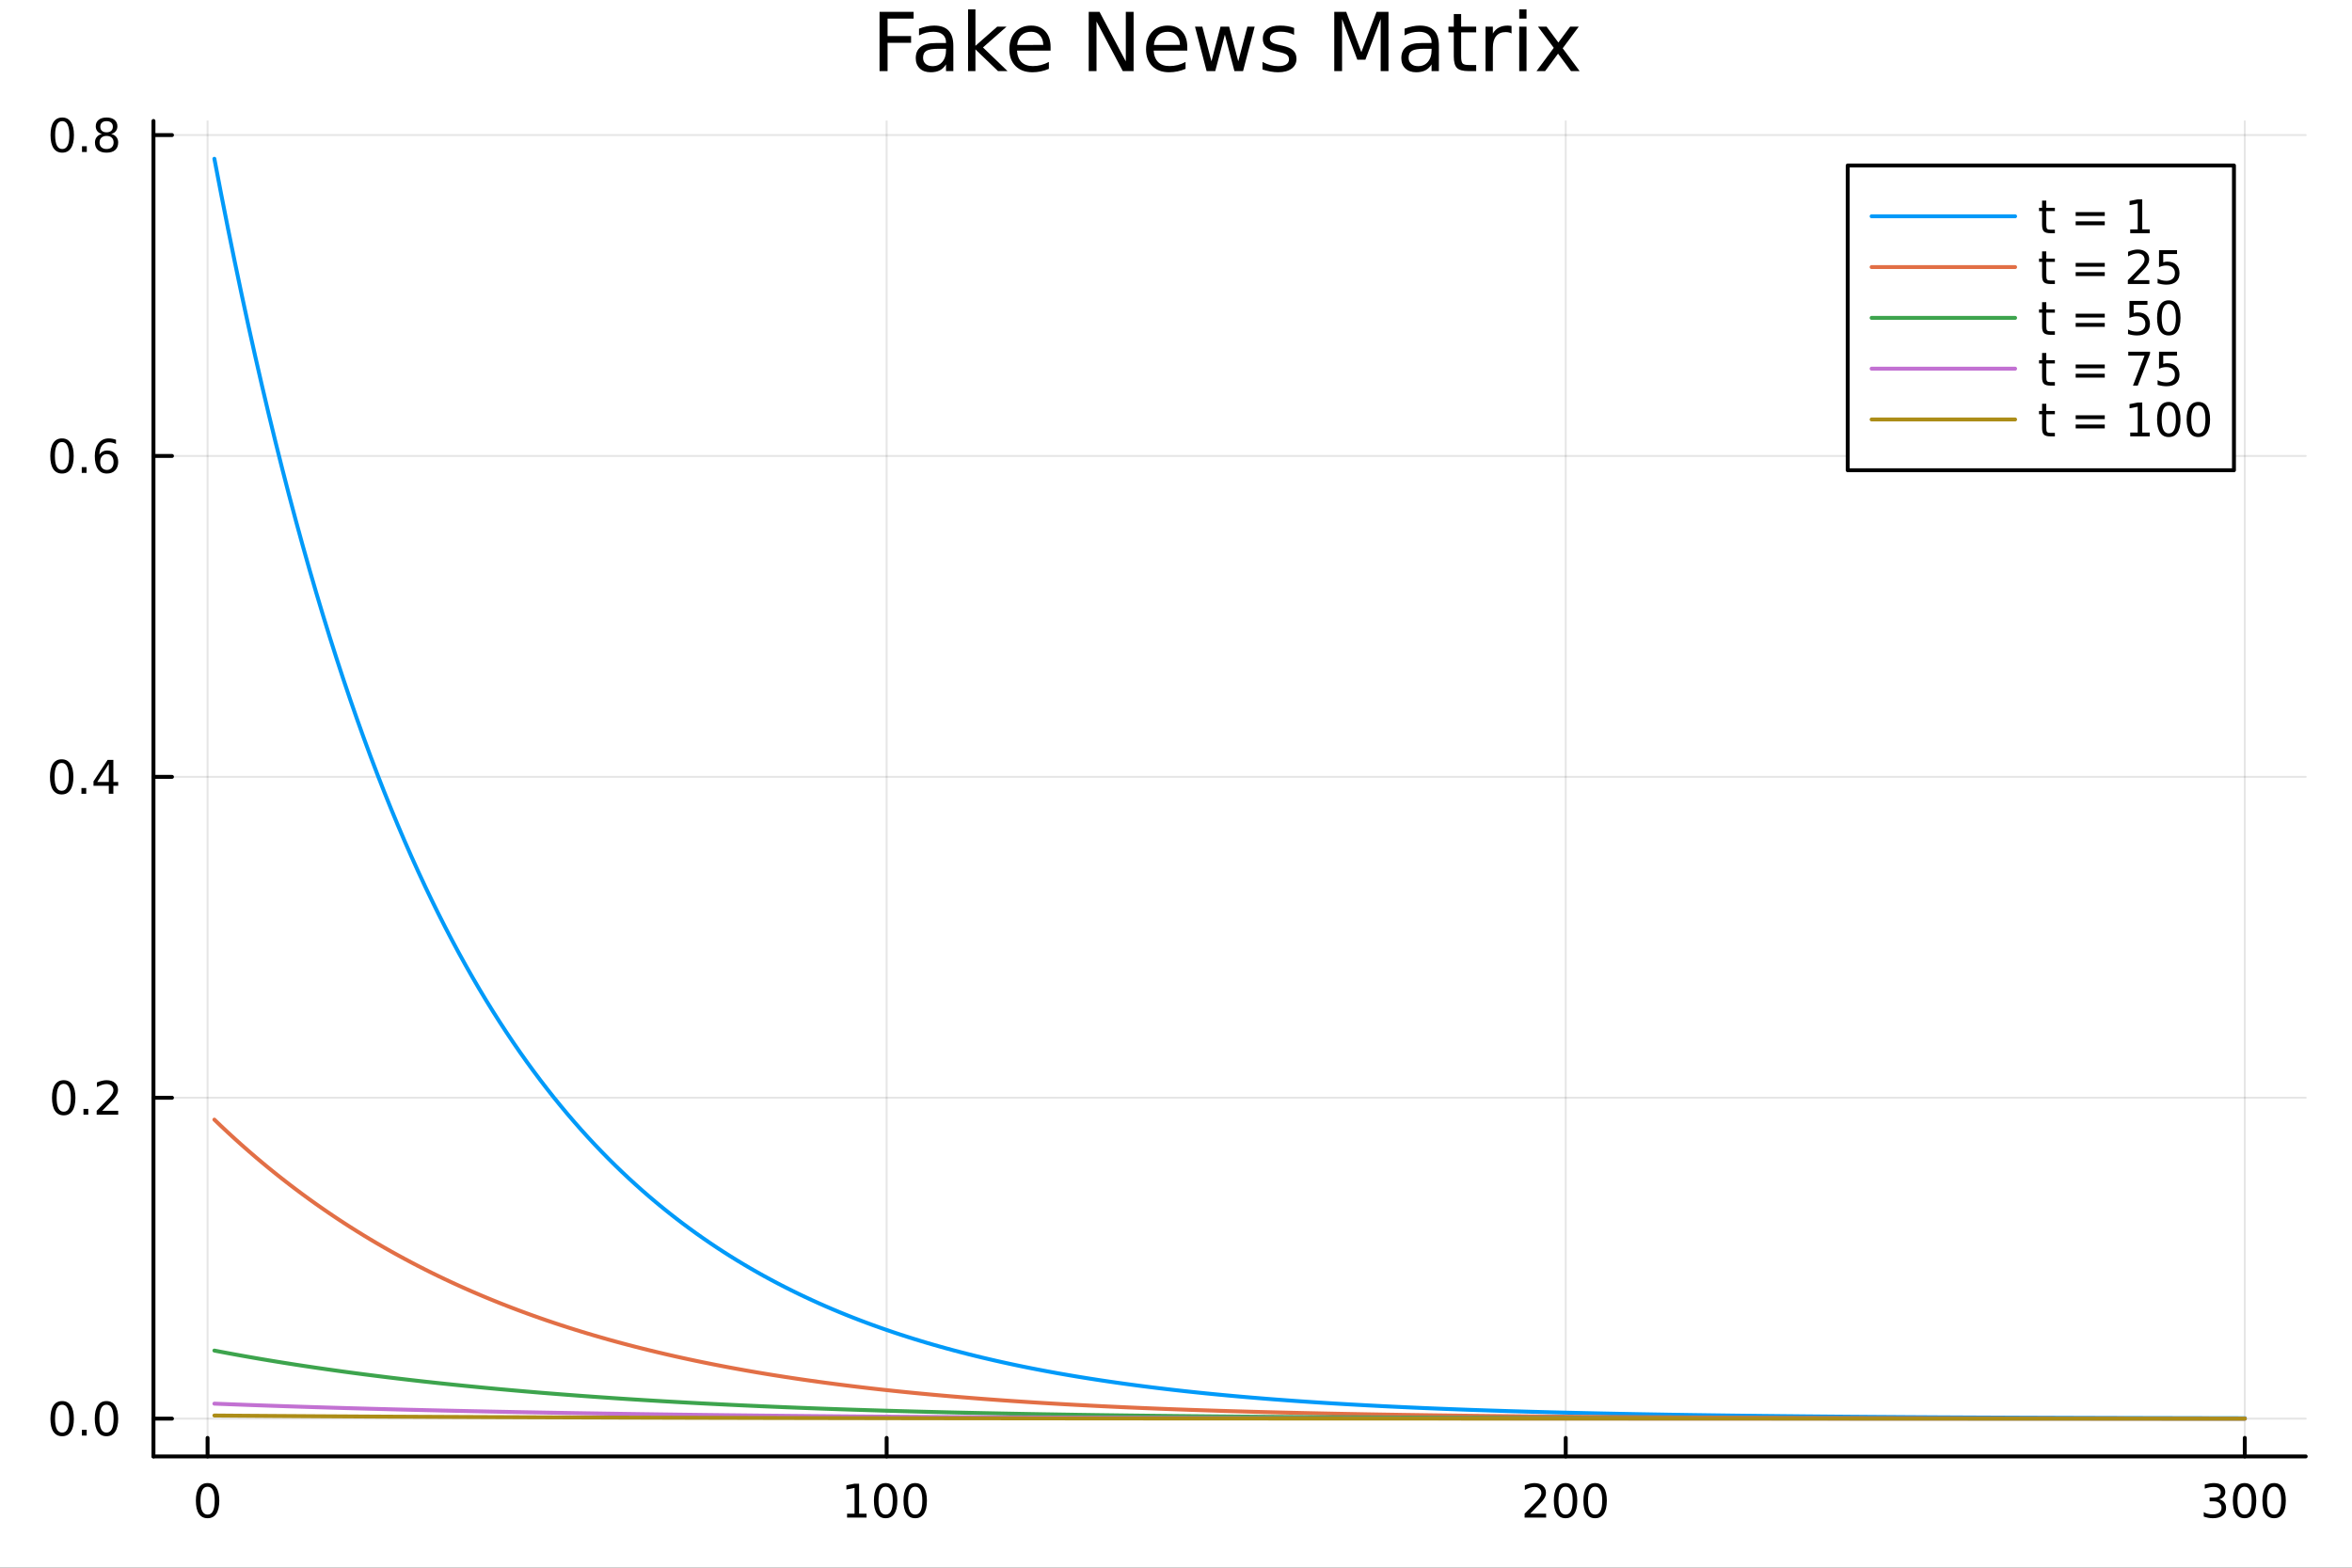 <svg xmlns="http://www.w3.org/2000/svg" xmlns:xlink="http://www.w3.org/1999/xlink" width="600" height="400" viewBox="0 0 2400 1600">
<rect x="0" y="0" width="2400" height="1600" fill="#333333" stroke="none"/>
<defs>
  <clipPath id="clip650">
    <rect x="0" y="0" width="2400" height="1600"></rect>
  </clipPath>
</defs>
<path clip-path="url(#clip650)" d="M0 1600 L2400 1600 L2400 0 L0 0  Z" fill="#ffffff" fill-rule="evenodd" fill-opacity="1"></path>
<defs>
  <clipPath id="clip651">
    <rect x="480" y="0" width="1681" height="1600"></rect>
  </clipPath>
</defs>
<path clip-path="url(#clip650)" d="M156.598 1486.45 L2352.76 1486.45 L2352.76 123.472 L156.598 123.472  Z" fill="#ffffff" fill-rule="evenodd" fill-opacity="1"></path>
<defs>
  <clipPath id="clip652">
    <rect x="156" y="123" width="2197" height="1364"></rect>
  </clipPath>
</defs>
<polyline clip-path="url(#clip652)" style="stroke:#000000; stroke-linecap:round; stroke-linejoin:round; stroke-width:2; stroke-opacity:0.1; fill:none" points="211.824,1486.45 211.824,123.472 "></polyline>
<polyline clip-path="url(#clip652)" style="stroke:#000000; stroke-linecap:round; stroke-linejoin:round; stroke-width:2; stroke-opacity:0.1; fill:none" points="904.75,1486.45 904.75,123.472 "></polyline>
<polyline clip-path="url(#clip652)" style="stroke:#000000; stroke-linecap:round; stroke-linejoin:round; stroke-width:2; stroke-opacity:0.1; fill:none" points="1597.68,1486.45 1597.68,123.472 "></polyline>
<polyline clip-path="url(#clip652)" style="stroke:#000000; stroke-linecap:round; stroke-linejoin:round; stroke-width:2; stroke-opacity:0.1; fill:none" points="2290.6,1486.45 2290.6,123.472 "></polyline>
<polyline clip-path="url(#clip650)" style="stroke:#000000; stroke-linecap:round; stroke-linejoin:round; stroke-width:4; stroke-opacity:1; fill:none" points="156.598,1486.45 2352.76,1486.45 "></polyline>
<polyline clip-path="url(#clip650)" style="stroke:#000000; stroke-linecap:round; stroke-linejoin:round; stroke-width:4; stroke-opacity:1; fill:none" points="211.824,1486.45 211.824,1467.55 "></polyline>
<polyline clip-path="url(#clip650)" style="stroke:#000000; stroke-linecap:round; stroke-linejoin:round; stroke-width:4; stroke-opacity:1; fill:none" points="904.75,1486.45 904.75,1467.55 "></polyline>
<polyline clip-path="url(#clip650)" style="stroke:#000000; stroke-linecap:round; stroke-linejoin:round; stroke-width:4; stroke-opacity:1; fill:none" points="1597.68,1486.45 1597.68,1467.55 "></polyline>
<polyline clip-path="url(#clip650)" style="stroke:#000000; stroke-linecap:round; stroke-linejoin:round; stroke-width:4; stroke-opacity:1; fill:none" points="2290.6,1486.45 2290.6,1467.55 "></polyline>
<path clip-path="url(#clip650)" d="M211.824 1517.37 Q208.213 1517.37 206.385 1520.93 Q204.579 1524.47 204.579 1531.6 Q204.579 1538.71 206.385 1542.27 Q208.213 1545.82 211.824 1545.82 Q215.459 1545.82 217.264 1542.27 Q219.093 1538.71 219.093 1531.6 Q219.093 1524.47 217.264 1520.93 Q215.459 1517.37 211.824 1517.37 M211.824 1513.66 Q217.635 1513.66 220.69 1518.27 Q223.769 1522.85 223.769 1531.6 Q223.769 1540.33 220.69 1544.94 Q217.635 1549.52 211.824 1549.52 Q206.014 1549.52 202.936 1544.94 Q199.88 1540.33 199.88 1531.6 Q199.88 1522.85 202.936 1518.27 Q206.014 1513.66 211.824 1513.66 Z" fill="#000000" fill-rule="nonzero" fill-opacity="1"></path><path clip-path="url(#clip650)" d="M864.356 1544.91 L871.995 1544.91 L871.995 1518.55 L863.685 1520.21 L863.685 1515.95 L871.949 1514.29 L876.625 1514.29 L876.625 1544.91 L884.264 1544.91 L884.264 1548.85 L864.356 1548.85 L864.356 1544.91 Z" fill="#000000" fill-rule="nonzero" fill-opacity="1"></path><path clip-path="url(#clip650)" d="M903.708 1517.37 Q900.097 1517.37 898.268 1520.93 Q896.463 1524.47 896.463 1531.6 Q896.463 1538.71 898.268 1542.27 Q900.097 1545.82 903.708 1545.82 Q907.342 1545.82 909.148 1542.27 Q910.977 1538.71 910.977 1531.6 Q910.977 1524.47 909.148 1520.93 Q907.342 1517.37 903.708 1517.37 M903.708 1513.66 Q909.518 1513.66 912.574 1518.27 Q915.652 1522.85 915.652 1531.6 Q915.652 1540.33 912.574 1544.94 Q909.518 1549.52 903.708 1549.52 Q897.898 1549.52 894.819 1544.94 Q891.764 1540.33 891.764 1531.6 Q891.764 1522.85 894.819 1518.27 Q897.898 1513.66 903.708 1513.66 Z" fill="#000000" fill-rule="nonzero" fill-opacity="1"></path><path clip-path="url(#clip650)" d="M933.87 1517.37 Q930.259 1517.37 928.43 1520.93 Q926.625 1524.47 926.625 1531.6 Q926.625 1538.71 928.43 1542.27 Q930.259 1545.82 933.87 1545.82 Q937.504 1545.82 939.31 1542.27 Q941.138 1538.71 941.138 1531.6 Q941.138 1524.47 939.31 1520.93 Q937.504 1517.37 933.87 1517.37 M933.87 1513.66 Q939.68 1513.66 942.736 1518.27 Q945.814 1522.85 945.814 1531.6 Q945.814 1540.33 942.736 1544.94 Q939.68 1549.52 933.87 1549.52 Q928.06 1549.52 924.981 1544.94 Q921.926 1540.33 921.926 1531.6 Q921.926 1522.85 924.981 1518.27 Q928.06 1513.66 933.87 1513.66 Z" fill="#000000" fill-rule="nonzero" fill-opacity="1"></path><path clip-path="url(#clip650)" d="M1561.37 1544.91 L1577.69 1544.91 L1577.69 1548.85 L1555.74 1548.85 L1555.74 1544.91 Q1558.4 1542.16 1562.99 1537.53 Q1567.59 1532.88 1568.77 1531.53 Q1571.02 1529.01 1571.9 1527.27 Q1572.8 1525.51 1572.8 1523.82 Q1572.8 1521.07 1570.86 1519.33 Q1568.94 1517.6 1565.84 1517.6 Q1563.64 1517.6 1561.18 1518.36 Q1558.75 1519.13 1555.97 1520.68 L1555.97 1515.95 Q1558.8 1514.82 1561.25 1514.24 Q1563.71 1513.66 1565.74 1513.66 Q1571.11 1513.66 1574.31 1516.35 Q1577.5 1519.03 1577.5 1523.52 Q1577.5 1525.65 1576.69 1527.57 Q1575.9 1529.47 1573.8 1532.07 Q1573.22 1532.74 1570.12 1535.95 Q1567.02 1539.15 1561.37 1544.91 Z" fill="#000000" fill-rule="nonzero" fill-opacity="1"></path><path clip-path="url(#clip650)" d="M1597.5 1517.37 Q1593.89 1517.37 1592.06 1520.93 Q1590.26 1524.47 1590.26 1531.6 Q1590.26 1538.71 1592.06 1542.27 Q1593.89 1545.82 1597.5 1545.82 Q1601.14 1545.82 1602.94 1542.27 Q1604.77 1538.71 1604.77 1531.6 Q1604.77 1524.47 1602.94 1520.93 Q1601.14 1517.37 1597.5 1517.37 M1597.5 1513.66 Q1603.31 1513.66 1606.37 1518.27 Q1609.45 1522.85 1609.45 1531.6 Q1609.45 1540.33 1606.37 1544.94 Q1603.31 1549.52 1597.5 1549.52 Q1591.69 1549.52 1588.61 1544.94 Q1585.56 1540.33 1585.56 1531.6 Q1585.56 1522.85 1588.61 1518.27 Q1591.69 1513.66 1597.5 1513.66 Z" fill="#000000" fill-rule="nonzero" fill-opacity="1"></path><path clip-path="url(#clip650)" d="M1627.66 1517.37 Q1624.05 1517.37 1622.22 1520.93 Q1620.42 1524.47 1620.42 1531.6 Q1620.42 1538.71 1622.22 1542.27 Q1624.05 1545.82 1627.66 1545.82 Q1631.3 1545.82 1633.1 1542.27 Q1634.93 1538.71 1634.93 1531.6 Q1634.93 1524.47 1633.1 1520.93 Q1631.3 1517.37 1627.66 1517.37 M1627.66 1513.66 Q1633.47 1513.66 1636.53 1518.27 Q1639.61 1522.85 1639.61 1531.6 Q1639.61 1540.33 1636.53 1544.94 Q1633.47 1549.52 1627.66 1549.52 Q1621.85 1549.52 1618.77 1544.94 Q1615.72 1540.33 1615.72 1531.6 Q1615.72 1522.85 1618.77 1518.27 Q1621.85 1513.66 1627.66 1513.66 Z" fill="#000000" fill-rule="nonzero" fill-opacity="1"></path><path clip-path="url(#clip650)" d="M2264.36 1530.21 Q2267.72 1530.93 2269.59 1533.2 Q2271.49 1535.47 2271.49 1538.8 Q2271.49 1543.92 2267.97 1546.72 Q2264.45 1549.52 2257.97 1549.52 Q2255.8 1549.52 2253.48 1549.08 Q2251.19 1548.66 2248.74 1547.81 L2248.74 1543.29 Q2250.68 1544.43 2253 1545.01 Q2255.31 1545.58 2257.83 1545.58 Q2262.23 1545.58 2264.52 1543.85 Q2266.84 1542.11 2266.84 1538.8 Q2266.84 1535.75 2264.69 1534.03 Q2262.56 1532.3 2258.74 1532.3 L2254.71 1532.3 L2254.71 1528.45 L2258.92 1528.45 Q2262.37 1528.45 2264.2 1527.09 Q2266.03 1525.7 2266.03 1523.11 Q2266.03 1520.45 2264.13 1519.03 Q2262.26 1517.6 2258.74 1517.6 Q2256.82 1517.6 2254.62 1518.01 Q2252.42 1518.43 2249.78 1519.31 L2249.78 1515.14 Q2252.44 1514.4 2254.76 1514.03 Q2257.09 1513.66 2259.15 1513.66 Q2264.48 1513.66 2267.58 1516.09 Q2270.68 1518.5 2270.68 1522.62 Q2270.68 1525.49 2269.04 1527.48 Q2267.39 1529.45 2264.36 1530.21 Z" fill="#000000" fill-rule="nonzero" fill-opacity="1"></path><path clip-path="url(#clip650)" d="M2290.36 1517.37 Q2286.75 1517.37 2284.92 1520.93 Q2283.11 1524.47 2283.11 1531.6 Q2283.11 1538.71 2284.92 1542.27 Q2286.75 1545.82 2290.36 1545.82 Q2293.99 1545.82 2295.8 1542.27 Q2297.63 1538.71 2297.63 1531.6 Q2297.63 1524.47 2295.8 1520.93 Q2293.99 1517.37 2290.36 1517.37 M2290.36 1513.66 Q2296.17 1513.66 2299.22 1518.27 Q2302.3 1522.85 2302.3 1531.6 Q2302.3 1540.33 2299.22 1544.94 Q2296.17 1549.52 2290.36 1549.52 Q2284.55 1549.52 2281.47 1544.94 Q2278.41 1540.33 2278.41 1531.6 Q2278.41 1522.85 2281.47 1518.27 Q2284.55 1513.66 2290.36 1513.66 Z" fill="#000000" fill-rule="nonzero" fill-opacity="1"></path><path clip-path="url(#clip650)" d="M2320.52 1517.37 Q2316.91 1517.37 2315.08 1520.93 Q2313.27 1524.47 2313.27 1531.6 Q2313.27 1538.71 2315.08 1542.27 Q2316.91 1545.82 2320.52 1545.82 Q2324.15 1545.82 2325.96 1542.27 Q2327.79 1538.71 2327.79 1531.6 Q2327.79 1524.47 2325.96 1520.93 Q2324.15 1517.37 2320.52 1517.37 M2320.52 1513.66 Q2326.33 1513.66 2329.39 1518.27 Q2332.46 1522.85 2332.46 1531.6 Q2332.46 1540.33 2329.39 1544.94 Q2326.33 1549.52 2320.52 1549.52 Q2314.71 1549.52 2311.63 1544.94 Q2308.57 1540.33 2308.57 1531.6 Q2308.57 1522.85 2311.63 1518.27 Q2314.71 1513.66 2320.52 1513.66 Z" fill="#000000" fill-rule="nonzero" fill-opacity="1"></path><polyline clip-path="url(#clip652)" style="stroke:#000000; stroke-linecap:round; stroke-linejoin:round; stroke-width:2; stroke-opacity:0.1; fill:none" points="156.598,1447.88 2352.76,1447.88 "></polyline>
<polyline clip-path="url(#clip652)" style="stroke:#000000; stroke-linecap:round; stroke-linejoin:round; stroke-width:2; stroke-opacity:0.1; fill:none" points="156.598,1120.37 2352.76,1120.37 "></polyline>
<polyline clip-path="url(#clip652)" style="stroke:#000000; stroke-linecap:round; stroke-linejoin:round; stroke-width:2; stroke-opacity:0.1; fill:none" points="156.598,792.862 2352.76,792.862 "></polyline>
<polyline clip-path="url(#clip652)" style="stroke:#000000; stroke-linecap:round; stroke-linejoin:round; stroke-width:2; stroke-opacity:0.1; fill:none" points="156.598,465.355 2352.76,465.355 "></polyline>
<polyline clip-path="url(#clip652)" style="stroke:#000000; stroke-linecap:round; stroke-linejoin:round; stroke-width:2; stroke-opacity:0.1; fill:none" points="156.598,137.848 2352.76,137.848 "></polyline>
<polyline clip-path="url(#clip650)" style="stroke:#000000; stroke-linecap:round; stroke-linejoin:round; stroke-width:4; stroke-opacity:1; fill:none" points="156.598,1486.45 156.598,123.472 "></polyline>
<polyline clip-path="url(#clip650)" style="stroke:#000000; stroke-linecap:round; stroke-linejoin:round; stroke-width:4; stroke-opacity:1; fill:none" points="156.598,1447.88 175.496,1447.88 "></polyline>
<polyline clip-path="url(#clip650)" style="stroke:#000000; stroke-linecap:round; stroke-linejoin:round; stroke-width:4; stroke-opacity:1; fill:none" points="156.598,1120.37 175.496,1120.37 "></polyline>
<polyline clip-path="url(#clip650)" style="stroke:#000000; stroke-linecap:round; stroke-linejoin:round; stroke-width:4; stroke-opacity:1; fill:none" points="156.598,792.862 175.496,792.862 "></polyline>
<polyline clip-path="url(#clip650)" style="stroke:#000000; stroke-linecap:round; stroke-linejoin:round; stroke-width:4; stroke-opacity:1; fill:none" points="156.598,465.355 175.496,465.355 "></polyline>
<polyline clip-path="url(#clip650)" style="stroke:#000000; stroke-linecap:round; stroke-linejoin:round; stroke-width:4; stroke-opacity:1; fill:none" points="156.598,137.848 175.496,137.848 "></polyline>
<path clip-path="url(#clip650)" d="M63.423 1433.67 Q59.812 1433.67 57.983 1437.24 Q56.177 1440.78 56.177 1447.91 Q56.177 1455.02 57.983 1458.58 Q59.812 1462.12 63.423 1462.12 Q67.057 1462.12 68.862 1458.58 Q70.691 1455.02 70.691 1447.91 Q70.691 1440.78 68.862 1437.24 Q67.057 1433.67 63.423 1433.67 M63.423 1429.97 Q69.233 1429.97 72.288 1434.58 Q75.367 1439.16 75.367 1447.91 Q75.367 1456.64 72.288 1461.24 Q69.233 1465.83 63.423 1465.83 Q57.612 1465.83 54.534 1461.24 Q51.478 1456.64 51.478 1447.91 Q51.478 1439.16 54.534 1434.58 Q57.612 1429.97 63.423 1429.97 Z" fill="#000000" fill-rule="nonzero" fill-opacity="1"></path><path clip-path="url(#clip650)" d="M83.585 1459.28 L88.469 1459.28 L88.469 1465.16 L83.585 1465.16 L83.585 1459.28 Z" fill="#000000" fill-rule="nonzero" fill-opacity="1"></path><path clip-path="url(#clip650)" d="M108.654 1433.67 Q105.043 1433.67 103.214 1437.24 Q101.409 1440.78 101.409 1447.91 Q101.409 1455.02 103.214 1458.58 Q105.043 1462.12 108.654 1462.12 Q112.288 1462.12 114.094 1458.58 Q115.922 1455.02 115.922 1447.91 Q115.922 1440.78 114.094 1437.24 Q112.288 1433.67 108.654 1433.67 M108.654 1429.97 Q114.464 1429.97 117.52 1434.58 Q120.598 1439.16 120.598 1447.91 Q120.598 1456.64 117.52 1461.24 Q114.464 1465.83 108.654 1465.83 Q102.844 1465.83 99.765 1461.24 Q96.71 1456.64 96.71 1447.91 Q96.71 1439.16 99.765 1434.58 Q102.844 1429.97 108.654 1429.97 Z" fill="#000000" fill-rule="nonzero" fill-opacity="1"></path><path clip-path="url(#clip650)" d="M65.02 1106.17 Q61.409 1106.17 59.58 1109.73 Q57.775 1113.27 57.775 1120.4 Q57.775 1127.51 59.58 1131.07 Q61.409 1134.62 65.02 1134.62 Q68.654 1134.62 70.46 1131.07 Q72.288 1127.51 72.288 1120.4 Q72.288 1113.27 70.46 1109.73 Q68.654 1106.17 65.02 1106.17 M65.02 1102.46 Q70.83 1102.46 73.885 1107.07 Q76.964 1111.65 76.964 1120.4 Q76.964 1129.13 73.885 1133.74 Q70.83 1138.32 65.02 1138.32 Q59.21 1138.32 56.131 1133.74 Q53.075 1129.13 53.075 1120.4 Q53.075 1111.65 56.131 1107.07 Q59.21 1102.46 65.02 1102.46 Z" fill="#000000" fill-rule="nonzero" fill-opacity="1"></path><path clip-path="url(#clip650)" d="M85.182 1131.77 L90.066 1131.77 L90.066 1137.65 L85.182 1137.65 L85.182 1131.77 Z" fill="#000000" fill-rule="nonzero" fill-opacity="1"></path><path clip-path="url(#clip650)" d="M104.279 1133.71 L120.598 1133.71 L120.598 1137.65 L98.654 1137.65 L98.654 1133.71 Q101.316 1130.96 105.899 1126.33 Q110.506 1121.68 111.686 1120.33 Q113.932 1117.81 114.811 1116.07 Q115.714 1114.32 115.714 1112.63 Q115.714 1109.87 113.77 1108.13 Q111.848 1106.4 108.746 1106.4 Q106.547 1106.4 104.094 1107.16 Q101.663 1107.93 98.885 1109.48 L98.885 1104.76 Q101.709 1103.62 104.163 1103.04 Q106.617 1102.46 108.654 1102.46 Q114.024 1102.46 117.219 1105.15 Q120.413 1107.83 120.413 1112.32 Q120.413 1114.45 119.603 1116.38 Q118.816 1118.27 116.709 1120.87 Q116.131 1121.54 113.029 1124.76 Q109.927 1127.95 104.279 1133.71 Z" fill="#000000" fill-rule="nonzero" fill-opacity="1"></path><path clip-path="url(#clip650)" d="M62.937 778.66 Q59.325 778.66 57.497 782.225 Q55.691 785.767 55.691 792.897 Q55.691 800.003 57.497 803.568 Q59.325 807.109 62.937 807.109 Q66.571 807.109 68.376 803.568 Q70.205 800.003 70.205 792.897 Q70.205 785.767 68.376 782.225 Q66.571 778.66 62.937 778.66 M62.937 774.957 Q68.747 774.957 71.802 779.563 Q74.881 784.147 74.881 792.897 Q74.881 801.623 71.802 806.23 Q68.747 810.813 62.937 810.813 Q57.126 810.813 54.048 806.23 Q50.992 801.623 50.992 792.897 Q50.992 784.147 54.048 779.563 Q57.126 774.957 62.937 774.957 Z" fill="#000000" fill-rule="nonzero" fill-opacity="1"></path><path clip-path="url(#clip650)" d="M83.098 804.262 L87.983 804.262 L87.983 810.142 L83.098 810.142 L83.098 804.262 Z" fill="#000000" fill-rule="nonzero" fill-opacity="1"></path><path clip-path="url(#clip650)" d="M111.015 779.656 L99.21 798.105 L111.015 798.105 L111.015 779.656 M109.788 775.582 L115.668 775.582 L115.668 798.105 L120.598 798.105 L120.598 801.994 L115.668 801.994 L115.668 810.142 L111.015 810.142 L111.015 801.994 L95.413 801.994 L95.413 797.48 L109.788 775.582 Z" fill="#000000" fill-rule="nonzero" fill-opacity="1"></path><path clip-path="url(#clip650)" d="M63.261 451.154 Q59.65 451.154 57.821 454.719 Q56.015 458.26 56.015 465.39 Q56.015 472.496 57.821 476.061 Q59.65 479.603 63.261 479.603 Q66.895 479.603 68.7 476.061 Q70.529 472.496 70.529 465.39 Q70.529 458.26 68.7 454.719 Q66.895 451.154 63.261 451.154 M63.261 447.45 Q69.071 447.45 72.126 452.057 Q75.205 456.64 75.205 465.39 Q75.205 474.117 72.126 478.723 Q69.071 483.306 63.261 483.306 Q57.45 483.306 54.372 478.723 Q51.316 474.117 51.316 465.39 Q51.316 456.64 54.372 452.057 Q57.45 447.45 63.261 447.45 Z" fill="#000000" fill-rule="nonzero" fill-opacity="1"></path><path clip-path="url(#clip650)" d="M83.422 476.756 L88.307 476.756 L88.307 482.635 L83.422 482.635 L83.422 476.756 Z" fill="#000000" fill-rule="nonzero" fill-opacity="1"></path><path clip-path="url(#clip650)" d="M109.071 463.492 Q105.922 463.492 104.071 465.644 Q102.242 467.797 102.242 471.547 Q102.242 475.274 104.071 477.45 Q105.922 479.603 109.071 479.603 Q112.219 479.603 114.047 477.45 Q115.899 475.274 115.899 471.547 Q115.899 467.797 114.047 465.644 Q112.219 463.492 109.071 463.492 M118.353 448.839 L118.353 453.098 Q116.594 452.265 114.788 451.825 Q113.006 451.385 111.246 451.385 Q106.617 451.385 104.163 454.51 Q101.733 457.635 101.385 463.955 Q102.751 461.941 104.811 460.876 Q106.871 459.788 109.348 459.788 Q114.557 459.788 117.566 462.959 Q120.598 466.107 120.598 471.547 Q120.598 476.871 117.45 480.089 Q114.302 483.306 109.071 483.306 Q103.075 483.306 99.904 478.723 Q96.733 474.117 96.733 465.39 Q96.733 457.195 100.621 452.334 Q104.51 447.45 111.061 447.45 Q112.82 447.45 114.603 447.797 Q116.408 448.145 118.353 448.839 Z" fill="#000000" fill-rule="nonzero" fill-opacity="1"></path><path clip-path="url(#clip650)" d="M63.515 123.647 Q59.904 123.647 58.075 127.212 Q56.27 130.754 56.27 137.883 Q56.27 144.99 58.075 148.554 Q59.904 152.096 63.515 152.096 Q67.149 152.096 68.955 148.554 Q70.784 144.99 70.784 137.883 Q70.784 130.754 68.955 127.212 Q67.149 123.647 63.515 123.647 M63.515 119.943 Q69.325 119.943 72.381 124.55 Q75.46 129.133 75.46 137.883 Q75.46 146.61 72.381 151.216 Q69.325 155.8 63.515 155.8 Q57.705 155.8 54.626 151.216 Q51.571 146.61 51.571 137.883 Q51.571 129.133 54.626 124.55 Q57.705 119.943 63.515 119.943 Z" fill="#000000" fill-rule="nonzero" fill-opacity="1"></path><path clip-path="url(#clip650)" d="M83.677 149.249 L88.561 149.249 L88.561 155.128 L83.677 155.128 L83.677 149.249 Z" fill="#000000" fill-rule="nonzero" fill-opacity="1"></path><path clip-path="url(#clip650)" d="M108.746 138.716 Q105.413 138.716 103.492 140.499 Q101.594 142.281 101.594 145.406 Q101.594 148.531 103.492 150.314 Q105.413 152.096 108.746 152.096 Q112.08 152.096 114.001 150.314 Q115.922 148.508 115.922 145.406 Q115.922 142.281 114.001 140.499 Q112.103 138.716 108.746 138.716 M104.071 136.726 Q101.061 135.985 99.371 133.925 Q97.705 131.865 97.705 128.902 Q97.705 124.758 100.645 122.351 Q103.608 119.943 108.746 119.943 Q113.908 119.943 116.848 122.351 Q119.788 124.758 119.788 128.902 Q119.788 131.865 118.098 133.925 Q116.432 135.985 113.445 136.726 Q116.825 137.513 118.7 139.804 Q120.598 142.096 120.598 145.406 Q120.598 150.429 117.52 153.115 Q114.464 155.8 108.746 155.8 Q103.029 155.8 99.95 153.115 Q96.895 150.429 96.895 145.406 Q96.895 142.096 98.793 139.804 Q100.691 137.513 104.071 136.726 M102.358 129.342 Q102.358 132.027 104.024 133.531 Q105.714 135.036 108.746 135.036 Q111.756 135.036 113.445 133.531 Q115.158 132.027 115.158 129.342 Q115.158 126.656 113.445 125.152 Q111.756 123.647 108.746 123.647 Q105.714 123.647 104.024 125.152 Q102.358 126.656 102.358 129.342 Z" fill="#000000" fill-rule="nonzero" fill-opacity="1"></path><path clip-path="url(#clip650)" d="M897.509 12.096 L932.266 12.096 L932.266 18.983 L905.692 18.983 L905.692 36.806 L929.673 36.806 L929.673 43.693 L905.692 43.693 L905.692 72.576 L897.509 72.576 L897.509 12.096 Z" fill="#000000" fill-rule="nonzero" fill-opacity="1"></path><path clip-path="url(#clip650)" d="M957.908 49.769 Q948.874 49.769 945.391 51.835 Q941.907 53.901 941.907 58.884 Q941.907 62.854 944.499 65.203 Q947.132 67.512 951.629 67.512 Q957.827 67.512 961.554 63.137 Q965.321 58.722 965.321 51.43 L965.321 49.769 L957.908 49.769 M972.775 46.691 L972.775 72.576 L965.321 72.576 L965.321 65.689 Q962.769 69.821 958.961 71.806 Q955.153 73.751 949.644 73.751 Q942.676 73.751 938.545 69.862 Q934.453 65.933 934.453 59.37 Q934.453 51.714 939.557 47.825 Q944.702 43.936 954.87 43.936 L965.321 43.936 L965.321 43.207 Q965.321 38.062 961.918 35.267 Q958.556 32.431 952.439 32.431 Q948.55 32.431 944.864 33.363 Q941.178 34.295 937.775 36.158 L937.775 29.272 Q941.866 27.692 945.715 26.922 Q949.563 26.112 953.209 26.112 Q963.052 26.112 967.914 31.216 Q972.775 36.32 972.775 46.691 Z" fill="#000000" fill-rule="nonzero" fill-opacity="1"></path><path clip-path="url(#clip650)" d="M987.844 9.544 L995.338 9.544 L995.338 46.772 L1017.58 27.206 L1027.1 27.206 L1003.03 48.433 L1028.11 72.576 L1018.39 72.576 L995.338 50.418 L995.338 72.576 L987.844 72.576 L987.844 9.544 Z" fill="#000000" fill-rule="nonzero" fill-opacity="1"></path><path clip-path="url(#clip650)" d="M1072.02 48.028 L1072.02 51.673 L1037.75 51.673 Q1038.24 59.37 1042.37 63.421 Q1046.54 67.431 1053.95 67.431 Q1058.25 67.431 1062.26 66.378 Q1066.31 65.325 1070.28 63.218 L1070.28 70.267 Q1066.27 71.968 1062.06 72.86 Q1057.84 73.751 1053.51 73.751 Q1042.65 73.751 1036.29 67.431 Q1029.97 61.112 1029.97 50.337 Q1029.97 39.197 1035.97 32.675 Q1042 26.112 1052.21 26.112 Q1061.37 26.112 1066.67 32.026 Q1072.02 37.9 1072.02 48.028 M1064.57 45.84 Q1064.49 39.723 1061.12 36.077 Q1057.8 32.431 1052.29 32.431 Q1046.06 32.431 1042.29 35.956 Q1038.56 39.48 1037.99 45.88 L1064.57 45.84 Z" fill="#000000" fill-rule="nonzero" fill-opacity="1"></path><path clip-path="url(#clip650)" d="M1110.95 12.096 L1121.97 12.096 L1148.79 62.692 L1148.79 12.096 L1156.73 12.096 L1156.73 72.576 L1145.71 72.576 L1118.89 21.98 L1118.89 72.576 L1110.95 72.576 L1110.95 12.096 Z" fill="#000000" fill-rule="nonzero" fill-opacity="1"></path><path clip-path="url(#clip650)" d="M1211.49 48.028 L1211.49 51.673 L1177.22 51.673 Q1177.71 59.37 1181.84 63.421 Q1186.01 67.431 1193.43 67.431 Q1197.72 67.431 1201.73 66.378 Q1205.78 65.325 1209.75 63.218 L1209.75 70.267 Q1205.74 71.968 1201.53 72.86 Q1197.32 73.751 1192.98 73.751 Q1182.13 73.751 1175.77 67.431 Q1169.45 61.112 1169.45 50.337 Q1169.45 39.197 1175.44 32.675 Q1181.48 26.112 1191.69 26.112 Q1200.84 26.112 1206.15 32.026 Q1211.49 37.9 1211.49 48.028 M1204.04 45.84 Q1203.96 39.723 1200.6 36.077 Q1197.28 32.431 1191.77 32.431 Q1185.53 32.431 1181.76 35.956 Q1178.03 39.48 1177.47 45.88 L1204.04 45.84 Z" fill="#000000" fill-rule="nonzero" fill-opacity="1"></path><path clip-path="url(#clip650)" d="M1219.39 27.206 L1226.85 27.206 L1236.16 62.611 L1245.44 27.206 L1254.23 27.206 L1263.55 62.611 L1272.83 27.206 L1280.28 27.206 L1268.41 72.576 L1259.62 72.576 L1249.86 35.389 L1240.05 72.576 L1231.26 72.576 L1219.39 27.206 Z" fill="#000000" fill-rule="nonzero" fill-opacity="1"></path><path clip-path="url(#clip650)" d="M1320.5 28.543 L1320.5 35.591 Q1317.34 33.971 1313.94 33.161 Q1310.54 32.35 1306.89 32.35 Q1301.34 32.35 1298.55 34.052 Q1295.79 35.753 1295.79 39.156 Q1295.79 41.749 1297.78 43.248 Q1299.76 44.706 1305.76 46.043 L1308.31 46.61 Q1316.25 48.311 1319.57 51.43 Q1322.93 54.509 1322.93 60.059 Q1322.93 66.378 1317.91 70.064 Q1312.93 73.751 1304.18 73.751 Q1300.53 73.751 1296.56 73.022 Q1292.63 72.333 1288.26 70.915 L1288.26 63.218 Q1292.39 65.365 1296.4 66.459 Q1300.41 67.512 1304.34 67.512 Q1309.61 67.512 1312.44 65.73 Q1315.28 63.907 1315.28 60.626 Q1315.28 57.588 1313.21 55.967 Q1311.19 54.347 1304.26 52.848 L1301.67 52.24 Q1294.74 50.782 1291.66 47.785 Q1288.58 44.746 1288.58 39.48 Q1288.58 33.08 1293.12 29.596 Q1297.66 26.112 1306 26.112 Q1310.13 26.112 1313.78 26.72 Q1317.43 27.327 1320.5 28.543 Z" fill="#000000" fill-rule="nonzero" fill-opacity="1"></path><path clip-path="url(#clip650)" d="M1361.5 12.096 L1373.69 12.096 L1389.13 53.253 L1404.64 12.096 L1416.83 12.096 L1416.83 72.576 L1408.85 72.576 L1408.85 19.469 L1393.26 60.95 L1385.04 60.95 L1369.44 19.469 L1369.44 72.576 L1361.5 72.576 L1361.5 12.096 Z" fill="#000000" fill-rule="nonzero" fill-opacity="1"></path><path clip-path="url(#clip650)" d="M1453.37 49.769 Q1444.34 49.769 1440.86 51.835 Q1437.37 53.901 1437.37 58.884 Q1437.37 62.854 1439.97 65.203 Q1442.6 67.512 1447.1 67.512 Q1453.29 67.512 1457.02 63.137 Q1460.79 58.722 1460.79 51.43 L1460.79 49.769 L1453.37 49.769 M1468.24 46.691 L1468.24 72.576 L1460.79 72.576 L1460.79 65.689 Q1458.24 69.821 1454.43 71.806 Q1450.62 73.751 1445.11 73.751 Q1438.14 73.751 1434.01 69.862 Q1429.92 65.933 1429.92 59.37 Q1429.92 51.714 1435.02 47.825 Q1440.17 43.936 1450.34 43.936 L1460.79 43.936 L1460.79 43.207 Q1460.79 38.062 1457.38 35.267 Q1454.02 32.431 1447.91 32.431 Q1444.02 32.431 1440.33 33.363 Q1436.64 34.295 1433.24 36.158 L1433.24 29.272 Q1437.33 27.692 1441.18 26.922 Q1445.03 26.112 1448.67 26.112 Q1458.52 26.112 1463.38 31.216 Q1468.24 36.32 1468.24 46.691 Z" fill="#000000" fill-rule="nonzero" fill-opacity="1"></path><path clip-path="url(#clip650)" d="M1490.97 14.324 L1490.97 27.206 L1506.32 27.206 L1506.32 32.999 L1490.97 32.999 L1490.97 57.628 Q1490.97 63.178 1492.47 64.758 Q1494 66.338 1498.66 66.338 L1506.32 66.338 L1506.32 72.576 L1498.66 72.576 Q1490.03 72.576 1486.75 69.376 Q1483.47 66.135 1483.47 57.628 L1483.47 32.999 L1478 32.999 L1478 27.206 L1483.47 27.206 L1483.47 14.324 L1490.97 14.324 Z" fill="#000000" fill-rule="nonzero" fill-opacity="1"></path><path clip-path="url(#clip650)" d="M1542.41 34.173 Q1541.16 33.444 1539.66 33.12 Q1538.2 32.756 1536.42 32.756 Q1530.1 32.756 1526.7 36.888 Q1523.33 40.979 1523.33 48.676 L1523.33 72.576 L1515.84 72.576 L1515.84 27.206 L1523.33 27.206 L1523.33 34.254 Q1525.68 30.122 1529.45 28.138 Q1533.22 26.112 1538.6 26.112 Q1539.37 26.112 1540.31 26.234 Q1541.24 26.315 1542.37 26.517 L1542.41 34.173 Z" fill="#000000" fill-rule="nonzero" fill-opacity="1"></path><path clip-path="url(#clip650)" d="M1550.23 27.206 L1557.68 27.206 L1557.68 72.576 L1550.23 72.576 L1550.23 27.206 M1550.23 9.544 L1557.68 9.544 L1557.68 18.983 L1550.23 18.983 L1550.23 9.544 Z" fill="#000000" fill-rule="nonzero" fill-opacity="1"></path><path clip-path="url(#clip650)" d="M1610.99 27.206 L1594.59 49.283 L1611.85 72.576 L1603.05 72.576 L1589.85 54.752 L1576.64 72.576 L1567.85 72.576 L1585.47 48.838 L1569.35 27.206 L1578.14 27.206 L1590.17 43.369 L1602.2 27.206 L1610.99 27.206 Z" fill="#000000" fill-rule="nonzero" fill-opacity="1"></path><polyline clip-path="url(#clip652)" style="stroke:#009af9; stroke-linecap:round; stroke-linejoin:round; stroke-width:4; stroke-opacity:1; fill:none" points="218.754,162.047 225.683,198.128 232.612,233.14 239.541,267.118 246.471,300.096 253.4,332.104 260.329,363.174 267.258,393.333 274.188,422.609 281.117,451.03 288.046,478.619 294.975,505.403 301.905,531.404 308.834,556.647 315.763,581.153 322.692,604.944 329.622,628.043 336.551,650.468 343.48,672.242 350.409,693.382 357.339,713.909 364.268,733.841 371.197,753.196 378.126,771.991 385.056,790.245 391.985,807.973 398.914,825.191 405.843,841.916 412.773,858.163 419.702,873.946 426.631,889.28 433.561,904.178 440.49,918.655 447.419,932.724 454.348,946.396 461.278,959.684 468.207,972.601 475.136,985.157 482.065,997.364 488.995,1009.23 495.924,1020.77 502.853,1032 509.782,1042.91 516.712,1053.52 523.641,1063.85 530.57,1073.89 537.499,1083.66 544.429,1093.17 551.358,1102.42 558.287,1111.42 565.216,1120.18 572.146,1128.7 579.075,1137 586.004,1145.07 592.933,1152.94 599.863,1160.59 606.792,1168.04 613.721,1175.29 620.65,1182.35 627.58,1189.23 634.509,1195.92 641.438,1202.44 648.367,1208.79 655.297,1214.98 662.226,1221 669.155,1226.87 676.084,1232.58 683.014,1238.15 689.943,1243.57 696.872,1248.85 703.801,1253.99 710.731,1259.01 717.66,1263.89 724.589,1268.64 731.518,1273.28 738.448,1277.79 745.377,1282.19 752.306,1286.48 759.235,1290.65 766.165,1294.72 773.094,1298.69 780.023,1302.55 786.952,1306.31 793.882,1309.98 800.811,1313.55 807.74,1317.03 814.669,1320.43 821.599,1323.73 828.528,1326.95 835.457,1330.09 842.386,1333.15 849.316,1336.13 856.245,1339.04 863.174,1341.87 870.103,1344.62 877.033,1347.31 883.962,1349.93 890.891,1352.48 897.821,1354.96 904.75,1357.38 911.679,1359.74 918.608,1362.04 925.538,1364.28 932.467,1366.47 939.396,1368.59 946.325,1370.67 953.255,1372.68 960.184,1374.65 967.113,1376.57 974.042,1378.44 980.972,1380.25 987.901,1382.03 994.83,1383.75 1001.76,1385.44 1008.69,1387.07 1015.62,1388.67 1022.55,1390.23 1029.48,1391.74 1036.41,1393.22 1043.33,1394.66 1050.26,1396.06 1057.19,1397.42 1064.12,1398.75 1071.05,1400.04 1077.98,1401.31 1084.91,1402.53 1091.84,1403.73 1098.77,1404.9 1105.7,1406.03 1112.63,1407.14 1119.56,1408.21 1126.49,1409.26 1133.42,1410.28 1140.34,1411.28 1147.27,1412.25 1154.2,1413.19 1161.13,1414.11 1168.06,1415.01 1174.99,1415.88 1181.92,1416.73 1188.85,1417.55 1195.78,1418.36 1202.71,1419.14 1209.64,1419.91 1216.57,1420.65 1223.5,1421.37 1230.42,1422.08 1237.35,1422.77 1244.28,1423.43 1251.21,1424.08 1258.14,1424.72 1265.07,1425.34 1272,1425.94 1278.93,1426.52 1285.86,1427.09 1292.79,1427.65 1299.72,1428.19 1306.65,1428.71 1313.58,1429.22 1320.5,1429.72 1327.43,1430.21 1334.36,1430.68 1341.29,1431.14 1348.22,1431.59 1355.15,1432.02 1362.08,1432.45 1369.01,1432.86 1375.94,1433.26 1382.87,1433.65 1389.8,1434.03 1396.73,1434.4 1403.66,1434.76 1410.59,1435.12 1417.51,1435.46 1424.44,1435.79 1431.37,1436.11 1438.3,1436.43 1445.23,1436.74 1452.16,1437.04 1459.09,1437.33 1466.02,1437.61 1472.95,1437.89 1479.88,1438.15 1486.81,1438.41 1493.74,1438.67 1500.67,1438.92 1507.59,1439.16 1514.52,1439.39 1521.45,1439.62 1528.38,1439.84 1535.31,1440.06 1542.24,1440.27 1549.17,1440.47 1556.1,1440.67 1563.03,1440.87 1569.96,1441.05 1576.89,1441.24 1583.82,1441.42 1590.75,1441.59 1597.68,1441.76 1604.6,1441.92 1611.53,1442.08 1618.46,1442.24 1625.39,1442.39 1632.32,1442.54 1639.25,1442.68 1646.18,1442.82 1653.11,1442.96 1660.04,1443.09 1666.97,1443.22 1673.9,1443.35 1680.83,1443.47 1687.76,1443.59 1694.68,1443.7 1701.61,1443.82 1708.54,1443.93 1715.47,1444.03 1722.4,1444.14 1729.33,1444.24 1736.26,1444.33 1743.19,1444.43 1750.12,1444.52 1757.05,1444.61 1763.98,1444.7 1770.91,1444.79 1777.84,1444.87 1784.76,1444.95 1791.69,1445.03 1798.62,1445.11 1805.55,1445.18 1812.48,1445.25 1819.41,1445.33 1826.34,1445.39 1833.27,1445.46 1840.2,1445.53 1847.13,1445.59 1854.06,1445.65 1860.99,1445.71 1867.92,1445.77 1874.85,1445.83 1881.77,1445.88 1888.7,1445.94 1895.63,1445.99 1902.56,1446.04 1909.49,1446.09 1916.42,1446.14 1923.35,1446.18 1930.28,1446.23 1937.21,1446.27 1944.14,1446.32 1951.07,1446.36 1958,1446.4 1964.93,1446.44 1971.85,1446.48 1978.78,1446.52 1985.71,1446.55 1992.64,1446.59 1999.57,1446.62 2006.5,1446.66 2013.43,1446.69 2020.36,1446.72 2027.29,1446.75 2034.22,1446.78 2041.15,1446.81 2048.08,1446.84 2055.01,1446.87 2061.94,1446.9 2068.86,1446.92 2075.79,1446.95 2082.72,1446.97 2089.65,1447 2096.58,1447.02 2103.51,1447.05 2110.44,1447.07 2117.37,1447.09 2124.3,1447.11 2131.23,1447.13 2138.16,1447.15 2145.09,1447.17 2152.02,1447.19 2158.94,1447.21 2165.87,1447.23 2172.8,1447.24 2179.73,1447.26 2186.66,1447.28 2193.59,1447.29 2200.52,1447.31 2207.45,1447.33 2214.38,1447.34 2221.31,1447.35 2228.24,1447.37 2235.17,1447.38 2242.1,1447.4 2249.02,1447.41 2255.95,1447.42 2262.88,1447.43 2269.81,1447.45 2276.74,1447.46 2283.67,1447.47 2290.6,1447.48 "></polyline>
<polyline clip-path="url(#clip652)" style="stroke:#e26f46; stroke-linecap:round; stroke-linejoin:round; stroke-width:4; stroke-opacity:1; fill:none" points="218.754,1142.72 225.683,1149.36 232.612,1155.85 239.541,1162.21 246.471,1168.44 253.4,1174.53 260.329,1180.5 267.258,1186.35 274.188,1192.08 281.117,1197.69 288.046,1203.18 294.975,1208.56 301.905,1213.83 308.834,1218.99 315.763,1224.05 322.692,1229 329.622,1233.85 336.551,1238.6 343.48,1243.25 350.409,1247.81 357.339,1252.27 364.268,1256.63 371.197,1260.91 378.126,1265.1 385.056,1269.19 391.985,1273.21 398.914,1277.14 405.843,1280.98 412.773,1284.75 419.702,1288.44 426.631,1292.05 433.561,1295.58 440.49,1299.04 447.419,1302.43 454.348,1305.74 461.278,1308.98 468.207,1312.16 475.136,1315.27 482.065,1318.31 488.995,1321.28 495.924,1324.2 502.853,1327.05 509.782,1329.84 516.712,1332.57 523.641,1335.24 530.57,1337.85 537.499,1340.41 544.429,1342.91 551.358,1345.36 558.287,1347.76 565.216,1350.1 572.146,1352.4 579.075,1354.64 586.004,1356.83 592.933,1358.98 599.863,1361.08 606.792,1363.13 613.721,1365.14 620.65,1367.11 627.58,1369.03 634.509,1370.91 641.438,1372.74 648.367,1374.54 655.297,1376.3 662.226,1378.01 669.155,1379.69 676.084,1381.33 683.014,1382.94 689.943,1384.51 696.872,1386.04 703.801,1387.54 710.731,1389.01 717.66,1390.44 724.589,1391.84 731.518,1393.2 738.448,1394.54 745.377,1395.85 752.306,1397.12 759.235,1398.37 766.165,1399.59 773.094,1400.78 780.023,1401.94 786.952,1403.08 793.882,1404.18 800.811,1405.27 807.74,1406.33 814.669,1407.36 821.599,1408.37 828.528,1409.35 835.457,1410.32 842.386,1411.26 849.316,1412.17 856.245,1413.07 863.174,1413.94 870.103,1414.8 877.033,1415.63 883.962,1416.45 890.891,1417.24 897.821,1418.02 904.75,1418.77 911.679,1419.51 918.608,1420.23 925.538,1420.93 932.467,1421.62 939.396,1422.29 946.325,1422.94 953.255,1423.58 960.184,1424.2 967.113,1424.81 974.042,1425.4 980.972,1425.98 987.901,1426.54 994.83,1427.09 1001.76,1427.63 1008.69,1428.15 1015.62,1428.66 1022.55,1429.16 1029.48,1429.64 1036.41,1430.11 1043.33,1430.57 1050.26,1431.02 1057.19,1431.46 1064.12,1431.89 1071.05,1432.3 1077.98,1432.71 1084.91,1433.11 1091.84,1433.49 1098.77,1433.87 1105.7,1434.23 1112.63,1434.59 1119.56,1434.94 1126.49,1435.28 1133.42,1435.61 1140.34,1435.93 1147.27,1436.25 1154.2,1436.55 1161.13,1436.85 1168.06,1437.14 1174.99,1437.42 1181.92,1437.7 1188.85,1437.97 1195.78,1438.23 1202.71,1438.48 1209.64,1438.73 1216.57,1438.98 1223.5,1439.21 1230.42,1439.44 1237.35,1439.66 1244.28,1439.88 1251.21,1440.09 1258.14,1440.3 1265.07,1440.5 1272,1440.7 1278.93,1440.89 1285.86,1441.08 1292.79,1441.26 1299.72,1441.43 1306.65,1441.61 1313.58,1441.77 1320.5,1441.94 1327.43,1442.09 1334.36,1442.25 1341.29,1442.4 1348.22,1442.55 1355.15,1442.69 1362.08,1442.83 1369.01,1442.96 1375.94,1443.09 1382.87,1443.22 1389.8,1443.35 1396.73,1443.47 1403.66,1443.59 1410.59,1443.7 1417.51,1443.81 1424.44,1443.92 1431.37,1444.03 1438.3,1444.13 1445.23,1444.23 1452.16,1444.33 1459.09,1444.43 1466.02,1444.52 1472.95,1444.61 1479.88,1444.7 1486.81,1444.78 1493.74,1444.87 1500.67,1444.95 1507.59,1445.03 1514.52,1445.1 1521.45,1445.18 1528.38,1445.25 1535.31,1445.32 1542.24,1445.39 1549.17,1445.46 1556.1,1445.52 1563.03,1445.59 1569.96,1445.65 1576.89,1445.71 1583.82,1445.77 1590.75,1445.82 1597.68,1445.88 1604.6,1445.93 1611.53,1445.98 1618.46,1446.04 1625.39,1446.09 1632.32,1446.13 1639.25,1446.18 1646.18,1446.23 1653.11,1446.27 1660.04,1446.31 1666.97,1446.36 1673.9,1446.4 1680.83,1446.44 1687.76,1446.48 1694.68,1446.51 1701.61,1446.55 1708.54,1446.59 1715.47,1446.62 1722.4,1446.66 1729.33,1446.69 1736.26,1446.72 1743.19,1446.75 1750.12,1446.78 1757.05,1446.81 1763.98,1446.84 1770.91,1446.87 1777.84,1446.9 1784.76,1446.92 1791.69,1446.95 1798.62,1446.97 1805.55,1447 1812.48,1447.02 1819.41,1447.04 1826.34,1447.07 1833.27,1447.09 1840.2,1447.11 1847.13,1447.13 1854.06,1447.15 1860.99,1447.17 1867.92,1447.19 1874.85,1447.21 1881.77,1447.23 1888.7,1447.24 1895.63,1447.26 1902.56,1447.28 1909.49,1447.29 1916.42,1447.31 1923.35,1447.32 1930.28,1447.34 1937.21,1447.35 1944.14,1447.37 1951.07,1447.38 1958,1447.4 1964.93,1447.41 1971.85,1447.42 1978.78,1447.43 1985.71,1447.45 1992.64,1447.46 1999.57,1447.47 2006.5,1447.48 2013.43,1447.49 2020.36,1447.5 2027.29,1447.51 2034.22,1447.52 2041.15,1447.53 2048.08,1447.54 2055.01,1447.55 2061.94,1447.56 2068.86,1447.57 2075.79,1447.57 2082.72,1447.58 2089.65,1447.59 2096.58,1447.6 2103.51,1447.61 2110.44,1447.61 2117.37,1447.62 2124.3,1447.63 2131.23,1447.63 2138.16,1447.64 2145.09,1447.65 2152.02,1447.65 2158.94,1447.66 2165.87,1447.66 2172.8,1447.67 2179.73,1447.68 2186.66,1447.68 2193.59,1447.69 2200.52,1447.69 2207.45,1447.7 2214.38,1447.7 2221.31,1447.71 2228.24,1447.71 2235.17,1447.72 2242.1,1447.72 2249.02,1447.72 2255.95,1447.73 2262.88,1447.73 2269.81,1447.74 2276.74,1447.74 2283.67,1447.74 2290.6,1447.75 "></polyline>
<polyline clip-path="url(#clip652)" style="stroke:#3da44d; stroke-linecap:round; stroke-linejoin:round; stroke-width:4; stroke-opacity:1; fill:none" points="218.754,1378.42 225.683,1379.75 232.612,1381.05 239.541,1382.33 246.471,1383.58 253.4,1384.81 260.329,1386.02 267.258,1387.21 274.188,1388.37 281.117,1389.51 288.046,1390.63 294.975,1391.73 301.905,1392.82 308.834,1393.88 315.763,1394.92 322.692,1395.95 329.622,1396.95 336.551,1397.94 343.48,1398.91 350.409,1399.87 357.339,1400.8 364.268,1401.72 371.197,1402.63 378.126,1403.52 385.056,1404.39 391.985,1405.25 398.914,1406.1 405.843,1406.92 412.773,1407.74 419.702,1408.54 426.631,1409.33 433.561,1410.1 440.49,1410.86 447.419,1411.61 454.348,1412.34 461.278,1413.06 468.207,1413.77 475.136,1414.47 482.065,1415.15 488.995,1415.83 495.924,1416.49 502.853,1417.14 509.782,1417.78 516.712,1418.4 523.641,1419.02 530.57,1419.62 537.499,1420.22 544.429,1420.8 551.358,1421.38 558.287,1421.94 565.216,1422.49 572.146,1423.04 579.075,1423.57 586.004,1424.09 592.933,1424.61 599.863,1425.11 606.792,1425.61 613.721,1426.09 620.65,1426.57 627.58,1427.04 634.509,1427.5 641.438,1427.95 648.367,1428.39 655.297,1428.83 662.226,1429.25 669.155,1429.67 676.084,1430.08 683.014,1430.48 689.943,1430.88 696.872,1431.26 703.801,1431.64 710.731,1432.01 717.66,1432.38 724.589,1432.73 731.518,1433.08 738.448,1433.42 745.377,1433.76 752.306,1434.09 759.235,1434.41 766.165,1434.72 773.094,1435.03 780.023,1435.34 786.952,1435.63 793.882,1435.92 800.811,1436.21 807.74,1436.48 814.669,1436.76 821.599,1437.02 828.528,1437.28 835.457,1437.54 842.386,1437.79 849.316,1438.03 856.245,1438.27 863.174,1438.5 870.103,1438.73 877.033,1438.95 883.962,1439.17 890.891,1439.38 897.821,1439.59 904.75,1439.8 911.679,1440 918.608,1440.19 925.538,1440.38 932.467,1440.57 939.396,1440.75 946.325,1440.93 953.255,1441.1 960.184,1441.27 967.113,1441.44 974.042,1441.6 980.972,1441.76 987.901,1441.91 994.83,1442.06 1001.76,1442.21 1008.69,1442.35 1015.62,1442.49 1022.55,1442.63 1029.48,1442.76 1036.41,1442.89 1043.33,1443.02 1050.26,1443.15 1057.19,1443.27 1064.12,1443.39 1071.05,1443.5 1077.98,1443.61 1084.91,1443.72 1091.84,1443.83 1098.77,1443.94 1105.7,1444.04 1112.63,1444.14 1119.56,1444.24 1126.49,1444.33 1133.42,1444.42 1140.34,1444.51 1147.27,1444.6 1154.2,1444.69 1161.13,1444.77 1168.06,1444.85 1174.99,1444.93 1181.92,1445.01 1188.85,1445.08 1195.78,1445.16 1202.71,1445.23 1209.64,1445.3 1216.57,1445.37 1223.5,1445.43 1230.42,1445.5 1237.35,1445.56 1244.28,1445.62 1251.21,1445.68 1258.14,1445.74 1265.07,1445.8 1272,1445.85 1278.93,1445.9 1285.86,1445.96 1292.79,1446.01 1299.72,1446.06 1306.65,1446.11 1313.58,1446.15 1320.5,1446.2 1327.43,1446.24 1334.36,1446.29 1341.29,1446.33 1348.22,1446.37 1355.15,1446.41 1362.08,1446.45 1369.01,1446.49 1375.94,1446.53 1382.87,1446.56 1389.8,1446.6 1396.73,1446.63 1403.66,1446.66 1410.59,1446.7 1417.51,1446.73 1424.44,1446.76 1431.37,1446.79 1438.3,1446.82 1445.23,1446.85 1452.16,1446.88 1459.09,1446.9 1466.02,1446.93 1472.95,1446.95 1479.88,1446.98 1486.81,1447 1493.74,1447.03 1500.67,1447.05 1507.59,1447.07 1514.52,1447.09 1521.45,1447.11 1528.38,1447.13 1535.31,1447.15 1542.24,1447.17 1549.17,1447.19 1556.1,1447.21 1563.03,1447.23 1569.96,1447.25 1576.89,1447.26 1583.82,1447.28 1590.75,1447.3 1597.68,1447.31 1604.6,1447.33 1611.53,1447.34 1618.46,1447.36 1625.39,1447.37 1632.32,1447.38 1639.25,1447.4 1646.18,1447.41 1653.11,1447.42 1660.04,1447.44 1666.97,1447.45 1673.9,1447.46 1680.83,1447.47 1687.76,1447.48 1694.68,1447.49 1701.61,1447.5 1708.54,1447.51 1715.47,1447.52 1722.4,1447.53 1729.33,1447.54 1736.26,1447.55 1743.19,1447.56 1750.12,1447.57 1757.05,1447.58 1763.98,1447.58 1770.91,1447.59 1777.84,1447.6 1784.76,1447.61 1791.69,1447.61 1798.62,1447.62 1805.55,1447.63 1812.48,1447.64 1819.41,1447.64 1826.34,1447.65 1833.27,1447.65 1840.2,1447.66 1847.13,1447.67 1854.06,1447.67 1860.99,1447.68 1867.92,1447.68 1874.85,1447.69 1881.77,1447.69 1888.7,1447.7 1895.63,1447.7 1902.56,1447.71 1909.49,1447.71 1916.42,1447.72 1923.35,1447.72 1930.28,1447.72 1937.21,1447.73 1944.14,1447.73 1951.07,1447.74 1958,1447.74 1964.93,1447.74 1971.85,1447.75 1978.78,1447.75 1985.71,1447.75 1992.64,1447.76 1999.57,1447.76 2006.5,1447.76 2013.43,1447.77 2020.36,1447.77 2027.29,1447.77 2034.22,1447.78 2041.15,1447.78 2048.08,1447.78 2055.01,1447.78 2061.94,1447.79 2068.86,1447.79 2075.79,1447.79 2082.72,1447.79 2089.65,1447.8 2096.58,1447.8 2103.51,1447.8 2110.44,1447.8 2117.37,1447.8 2124.3,1447.81 2131.23,1447.81 2138.16,1447.81 2145.09,1447.81 2152.02,1447.81 2158.94,1447.81 2165.87,1447.82 2172.8,1447.82 2179.73,1447.82 2186.66,1447.82 2193.59,1447.82 2200.52,1447.82 2207.45,1447.83 2214.38,1447.83 2221.31,1447.83 2228.24,1447.83 2235.17,1447.83 2242.1,1447.83 2249.02,1447.83 2255.95,1447.83 2262.88,1447.83 2269.81,1447.84 2276.74,1447.84 2283.67,1447.84 2290.6,1447.84 "></polyline>
<polyline clip-path="url(#clip652)" style="stroke:#c271d2; stroke-linecap:round; stroke-linejoin:round; stroke-width:4; stroke-opacity:1; fill:none" points="218.754,1432.57 225.683,1432.85 232.612,1433.12 239.541,1433.38 246.471,1433.64 253.4,1433.9 260.329,1434.15 267.258,1434.39 274.188,1434.63 281.117,1434.87 288.046,1435.1 294.975,1435.33 301.905,1435.56 308.834,1435.78 315.763,1436 322.692,1436.21 329.622,1436.42 336.551,1436.63 343.48,1436.83 350.409,1437.03 357.339,1437.23 364.268,1437.42 371.197,1437.61 378.126,1437.8 385.056,1437.98 391.985,1438.16 398.914,1438.34 405.843,1438.52 412.773,1438.69 419.702,1438.86 426.631,1439.02 433.561,1439.19 440.49,1439.35 447.419,1439.51 454.348,1439.67 461.278,1439.82 468.207,1439.97 475.136,1440.12 482.065,1440.27 488.995,1440.41 495.924,1440.56 502.853,1440.7 509.782,1440.84 516.712,1440.97 523.641,1441.11 530.57,1441.24 537.499,1441.37 544.429,1441.49 551.358,1441.62 558.287,1441.74 565.216,1441.86 572.146,1441.98 579.075,1442.1 586.004,1442.22 592.933,1442.33 599.863,1442.44 606.792,1442.55 613.721,1442.66 620.65,1442.77 627.58,1442.87 634.509,1442.98 641.438,1443.08 648.367,1443.18 655.297,1443.28 662.226,1443.37 669.155,1443.47 676.084,1443.56 683.014,1443.65 689.943,1443.74 696.872,1443.83 703.801,1443.92 710.731,1444 717.66,1444.09 724.589,1444.17 731.518,1444.25 738.448,1444.33 745.377,1444.41 752.306,1444.48 759.235,1444.56 766.165,1444.63 773.094,1444.71 780.023,1444.78 786.952,1444.85 793.882,1444.91 800.811,1444.98 807.74,1445.05 814.669,1445.11 821.599,1445.18 828.528,1445.24 835.457,1445.3 842.386,1445.36 849.316,1445.42 856.245,1445.47 863.174,1445.53 870.103,1445.59 877.033,1445.64 883.962,1445.69 890.891,1445.74 897.821,1445.79 904.75,1445.84 911.679,1445.89 918.608,1445.94 925.538,1445.99 932.467,1446.03 939.396,1446.08 946.325,1446.12 953.255,1446.16 960.184,1446.21 967.113,1446.25 974.042,1446.29 980.972,1446.33 987.901,1446.36 994.83,1446.4 1001.76,1446.44 1008.69,1446.47 1015.62,1446.51 1022.55,1446.54 1029.48,1446.58 1036.41,1446.61 1043.33,1446.64 1050.26,1446.67 1057.19,1446.7 1064.12,1446.73 1071.05,1446.76 1077.98,1446.79 1084.91,1446.82 1091.84,1446.84 1098.77,1446.87 1105.7,1446.9 1112.63,1446.92 1119.56,1446.95 1126.49,1446.97 1133.42,1446.99 1140.34,1447.02 1147.27,1447.04 1154.2,1447.06 1161.13,1447.08 1168.06,1447.1 1174.99,1447.12 1181.92,1447.14 1188.85,1447.16 1195.78,1447.18 1202.71,1447.2 1209.64,1447.21 1216.57,1447.23 1223.5,1447.25 1230.42,1447.27 1237.35,1447.28 1244.28,1447.3 1251.21,1447.31 1258.14,1447.33 1265.07,1447.34 1272,1447.36 1278.93,1447.37 1285.86,1447.38 1292.79,1447.4 1299.72,1447.41 1306.65,1447.42 1313.58,1447.43 1320.5,1447.45 1327.43,1447.46 1334.36,1447.47 1341.29,1447.48 1348.22,1447.49 1355.15,1447.5 1362.08,1447.51 1369.01,1447.52 1375.94,1447.53 1382.87,1447.54 1389.8,1447.55 1396.73,1447.56 1403.66,1447.56 1410.59,1447.57 1417.51,1447.58 1424.44,1447.59 1431.37,1447.6 1438.3,1447.6 1445.23,1447.61 1452.16,1447.62 1459.09,1447.63 1466.02,1447.63 1472.95,1447.64 1479.88,1447.65 1486.81,1447.65 1493.74,1447.66 1500.67,1447.66 1507.59,1447.67 1514.52,1447.67 1521.45,1447.68 1528.38,1447.69 1535.31,1447.69 1542.24,1447.7 1549.17,1447.7 1556.1,1447.71 1563.03,1447.71 1569.96,1447.71 1576.89,1447.72 1583.82,1447.72 1590.75,1447.73 1597.68,1447.73 1604.6,1447.73 1611.53,1447.74 1618.46,1447.74 1625.39,1447.75 1632.32,1447.75 1639.25,1447.75 1646.18,1447.76 1653.11,1447.76 1660.04,1447.76 1666.97,1447.77 1673.9,1447.77 1680.83,1447.77 1687.76,1447.77 1694.68,1447.78 1701.61,1447.78 1708.54,1447.78 1715.47,1447.78 1722.4,1447.79 1729.33,1447.79 1736.26,1447.79 1743.19,1447.79 1750.12,1447.8 1757.05,1447.8 1763.98,1447.8 1770.91,1447.8 1777.84,1447.8 1784.76,1447.81 1791.69,1447.81 1798.62,1447.81 1805.55,1447.81 1812.48,1447.81 1819.41,1447.82 1826.34,1447.82 1833.27,1447.82 1840.2,1447.82 1847.13,1447.82 1854.06,1447.82 1860.99,1447.82 1867.92,1447.83 1874.85,1447.83 1881.77,1447.83 1888.7,1447.83 1895.63,1447.83 1902.56,1447.83 1909.49,1447.83 1916.42,1447.83 1923.35,1447.84 1930.28,1447.84 1937.21,1447.84 1944.14,1447.84 1951.07,1447.84 1958,1447.84 1964.93,1447.84 1971.85,1447.84 1978.78,1447.84 1985.71,1447.84 1992.64,1447.85 1999.57,1447.85 2006.5,1447.85 2013.43,1447.85 2020.36,1447.85 2027.29,1447.85 2034.22,1447.85 2041.15,1447.85 2048.08,1447.85 2055.01,1447.85 2061.94,1447.85 2068.86,1447.85 2075.79,1447.85 2082.72,1447.85 2089.65,1447.85 2096.58,1447.86 2103.51,1447.86 2110.44,1447.86 2117.37,1447.86 2124.3,1447.86 2131.23,1447.86 2138.16,1447.86 2145.09,1447.86 2152.02,1447.86 2158.94,1447.86 2165.87,1447.86 2172.8,1447.86 2179.73,1447.86 2186.66,1447.86 2193.59,1447.86 2200.52,1447.86 2207.45,1447.86 2214.38,1447.86 2221.31,1447.86 2228.24,1447.86 2235.17,1447.86 2242.1,1447.86 2249.02,1447.86 2255.95,1447.86 2262.88,1447.86 2269.81,1447.87 2276.74,1447.87 2283.67,1447.87 2290.6,1447.87 "></polyline>
<polyline clip-path="url(#clip652)" style="stroke:#ac8d18; stroke-linecap:round; stroke-linejoin:round; stroke-width:4; stroke-opacity:1; fill:none" points="218.754,1444.69 225.683,1444.75 232.612,1444.8 239.541,1444.86 246.471,1444.91 253.4,1444.96 260.329,1445.01 267.258,1445.06 274.188,1445.11 281.117,1445.16 288.046,1445.2 294.975,1445.25 301.905,1445.29 308.834,1445.34 315.763,1445.38 322.692,1445.43 329.622,1445.47 336.551,1445.51 343.48,1445.55 350.409,1445.59 357.339,1445.63 364.268,1445.67 371.197,1445.71 378.126,1445.75 385.056,1445.79 391.985,1445.82 398.914,1445.86 405.843,1445.89 412.773,1445.93 419.702,1445.96 426.631,1446 433.561,1446.03 440.49,1446.06 447.419,1446.1 454.348,1446.13 461.278,1446.16 468.207,1446.19 475.136,1446.22 482.065,1446.25 488.995,1446.28 495.924,1446.31 502.853,1446.34 509.782,1446.37 516.712,1446.39 523.641,1446.42 530.57,1446.45 537.499,1446.48 544.429,1446.5 551.358,1446.53 558.287,1446.55 565.216,1446.58 572.146,1446.6 579.075,1446.63 586.004,1446.65 592.933,1446.67 599.863,1446.7 606.792,1446.72 613.721,1446.74 620.65,1446.76 627.58,1446.79 634.509,1446.81 641.438,1446.83 648.367,1446.85 655.297,1446.87 662.226,1446.89 669.155,1446.91 676.084,1446.93 683.014,1446.95 689.943,1446.97 696.872,1446.99 703.801,1447 710.731,1447.02 717.66,1447.04 724.589,1447.06 731.518,1447.07 738.448,1447.09 745.377,1447.11 752.306,1447.12 759.235,1447.14 766.165,1447.16 773.094,1447.17 780.023,1447.19 786.952,1447.2 793.882,1447.22 800.811,1447.23 807.74,1447.24 814.669,1447.26 821.599,1447.27 828.528,1447.29 835.457,1447.3 842.386,1447.31 849.316,1447.32 856.245,1447.34 863.174,1447.35 870.103,1447.36 877.033,1447.37 883.962,1447.38 890.891,1447.39 897.821,1447.41 904.75,1447.42 911.679,1447.43 918.608,1447.44 925.538,1447.45 932.467,1447.46 939.396,1447.47 946.325,1447.48 953.255,1447.49 960.184,1447.5 967.113,1447.51 974.042,1447.51 980.972,1447.52 987.901,1447.53 994.83,1447.54 1001.76,1447.55 1008.69,1447.56 1015.62,1447.56 1022.55,1447.57 1029.48,1447.58 1036.41,1447.59 1043.33,1447.59 1050.26,1447.6 1057.19,1447.61 1064.12,1447.61 1071.05,1447.62 1077.98,1447.63 1084.91,1447.63 1091.84,1447.64 1098.77,1447.64 1105.7,1447.65 1112.63,1447.66 1119.56,1447.66 1126.49,1447.67 1133.42,1447.67 1140.34,1447.68 1147.27,1447.68 1154.2,1447.69 1161.13,1447.69 1168.06,1447.7 1174.99,1447.7 1181.92,1447.71 1188.85,1447.71 1195.78,1447.72 1202.71,1447.72 1209.64,1447.72 1216.57,1447.73 1223.5,1447.73 1230.42,1447.73 1237.35,1447.74 1244.28,1447.74 1251.21,1447.75 1258.14,1447.75 1265.07,1447.75 1272,1447.76 1278.93,1447.76 1285.86,1447.76 1292.79,1447.76 1299.72,1447.77 1306.65,1447.77 1313.58,1447.77 1320.5,1447.78 1327.43,1447.78 1334.36,1447.78 1341.29,1447.78 1348.22,1447.79 1355.15,1447.79 1362.08,1447.79 1369.01,1447.79 1375.94,1447.8 1382.87,1447.8 1389.8,1447.8 1396.73,1447.8 1403.66,1447.8 1410.59,1447.81 1417.51,1447.81 1424.44,1447.81 1431.37,1447.81 1438.3,1447.81 1445.23,1447.81 1452.16,1447.82 1459.09,1447.82 1466.02,1447.82 1472.95,1447.82 1479.88,1447.82 1486.81,1447.82 1493.74,1447.83 1500.67,1447.83 1507.59,1447.83 1514.52,1447.83 1521.45,1447.83 1528.38,1447.83 1535.31,1447.83 1542.24,1447.83 1549.17,1447.83 1556.1,1447.84 1563.03,1447.84 1569.96,1447.84 1576.89,1447.84 1583.82,1447.84 1590.75,1447.84 1597.68,1447.84 1604.6,1447.84 1611.53,1447.84 1618.46,1447.84 1625.39,1447.85 1632.32,1447.85 1639.25,1447.85 1646.18,1447.85 1653.11,1447.85 1660.04,1447.85 1666.97,1447.85 1673.9,1447.85 1680.83,1447.85 1687.76,1447.85 1694.68,1447.85 1701.61,1447.85 1708.54,1447.85 1715.47,1447.85 1722.4,1447.85 1729.33,1447.86 1736.26,1447.86 1743.19,1447.86 1750.12,1447.86 1757.05,1447.86 1763.98,1447.86 1770.91,1447.86 1777.84,1447.86 1784.76,1447.86 1791.69,1447.86 1798.62,1447.86 1805.55,1447.86 1812.48,1447.86 1819.41,1447.86 1826.34,1447.86 1833.27,1447.86 1840.2,1447.86 1847.13,1447.86 1854.06,1447.86 1860.99,1447.86 1867.92,1447.86 1874.85,1447.86 1881.77,1447.86 1888.7,1447.86 1895.63,1447.87 1902.56,1447.87 1909.49,1447.87 1916.42,1447.87 1923.35,1447.87 1930.28,1447.87 1937.21,1447.87 1944.14,1447.87 1951.07,1447.87 1958,1447.87 1964.93,1447.87 1971.85,1447.87 1978.78,1447.87 1985.71,1447.87 1992.64,1447.87 1999.57,1447.87 2006.5,1447.87 2013.43,1447.87 2020.36,1447.87 2027.29,1447.87 2034.22,1447.87 2041.15,1447.87 2048.08,1447.87 2055.01,1447.87 2061.94,1447.87 2068.86,1447.87 2075.79,1447.87 2082.72,1447.87 2089.65,1447.87 2096.58,1447.87 2103.51,1447.87 2110.44,1447.87 2117.37,1447.87 2124.3,1447.87 2131.23,1447.87 2138.16,1447.87 2145.09,1447.87 2152.02,1447.87 2158.94,1447.87 2165.87,1447.87 2172.8,1447.87 2179.73,1447.87 2186.66,1447.87 2193.59,1447.87 2200.52,1447.87 2207.45,1447.87 2214.38,1447.87 2221.31,1447.87 2228.24,1447.87 2235.17,1447.87 2242.1,1447.87 2249.02,1447.87 2255.95,1447.87 2262.88,1447.87 2269.81,1447.87 2276.74,1447.87 2283.67,1447.87 2290.6,1447.87 "></polyline>
<path clip-path="url(#clip650)" d="M1885.42 479.945 L2279.55 479.945 L2279.55 168.905 L1885.42 168.905  Z" fill="#ffffff" fill-rule="evenodd" fill-opacity="1"></path>
<polyline clip-path="url(#clip650)" style="stroke:#000000; stroke-linecap:round; stroke-linejoin:round; stroke-width:4; stroke-opacity:1; fill:none" points="1885.42,479.945 2279.55,479.945 2279.55,168.905 1885.42,168.905 1885.42,479.945 "></polyline>
<polyline clip-path="url(#clip650)" style="stroke:#009af9; stroke-linecap:round; stroke-linejoin:round; stroke-width:4; stroke-opacity:1; fill:none" points="1909.82,220.745 2056.23,220.745 "></polyline>
<path clip-path="url(#clip650)" d="M2088.04 204.738 L2088.04 212.099 L2096.82 212.099 L2096.82 215.409 L2088.04 215.409 L2088.04 229.483 Q2088.04 232.654 2088.9 233.557 Q2089.78 234.46 2092.44 234.46 L2096.82 234.46 L2096.82 238.025 L2092.44 238.025 Q2087.51 238.025 2085.64 236.196 Q2083.76 234.344 2083.76 229.483 L2083.76 215.409 L2080.64 215.409 L2080.64 212.099 L2083.76 212.099 L2083.76 204.738 L2088.04 204.738 Z" fill="#000000" fill-rule="nonzero" fill-opacity="1"></path><path clip-path="url(#clip650)" d="M2118.04 216.497 L2147.72 216.497 L2147.72 220.386 L2118.04 220.386 L2118.04 216.497 M2118.04 225.941 L2147.72 225.941 L2147.72 229.877 L2118.04 229.877 L2118.04 225.941 Z" fill="#000000" fill-rule="nonzero" fill-opacity="1"></path><path clip-path="url(#clip650)" d="M2173.69 234.089 L2181.33 234.089 L2181.33 207.724 L2173.02 209.391 L2173.02 205.131 L2181.28 203.465 L2185.96 203.465 L2185.96 234.089 L2193.6 234.089 L2193.6 238.025 L2173.69 238.025 L2173.69 234.089 Z" fill="#000000" fill-rule="nonzero" fill-opacity="1"></path><polyline clip-path="url(#clip650)" style="stroke:#e26f46; stroke-linecap:round; stroke-linejoin:round; stroke-width:4; stroke-opacity:1; fill:none" points="1909.82,272.585 2056.23,272.585 "></polyline>
<path clip-path="url(#clip650)" d="M2088.04 256.578 L2088.04 263.939 L2096.82 263.939 L2096.82 267.249 L2088.04 267.249 L2088.04 281.323 Q2088.04 284.494 2088.9 285.397 Q2089.78 286.3 2092.44 286.3 L2096.82 286.3 L2096.82 289.865 L2092.44 289.865 Q2087.51 289.865 2085.64 288.036 Q2083.76 286.184 2083.76 281.323 L2083.76 267.249 L2080.64 267.249 L2080.64 263.939 L2083.76 263.939 L2083.76 256.578 L2088.04 256.578 Z" fill="#000000" fill-rule="nonzero" fill-opacity="1"></path><path clip-path="url(#clip650)" d="M2118.04 268.337 L2147.72 268.337 L2147.72 272.226 L2118.04 272.226 L2118.04 268.337 M2118.04 277.781 L2147.72 277.781 L2147.72 281.717 L2118.04 281.717 L2118.04 277.781 Z" fill="#000000" fill-rule="nonzero" fill-opacity="1"></path><path clip-path="url(#clip650)" d="M2176.91 285.929 L2193.23 285.929 L2193.23 289.865 L2171.28 289.865 L2171.28 285.929 Q2173.95 283.175 2178.53 278.545 Q2183.14 273.893 2184.32 272.55 Q2186.56 270.027 2187.44 268.291 Q2188.34 266.531 2188.34 264.842 Q2188.34 262.087 2186.4 260.351 Q2184.48 258.615 2181.38 258.615 Q2179.18 258.615 2176.72 259.379 Q2174.29 260.143 2171.52 261.694 L2171.52 256.971 Q2174.34 255.837 2176.79 255.258 Q2179.25 254.68 2181.28 254.68 Q2186.65 254.68 2189.85 257.365 Q2193.04 260.05 2193.04 264.541 Q2193.04 266.67 2192.23 268.592 Q2191.45 270.49 2189.34 273.082 Q2188.76 273.754 2185.66 276.971 Q2182.56 280.166 2176.91 285.929 Z" fill="#000000" fill-rule="nonzero" fill-opacity="1"></path><path clip-path="url(#clip650)" d="M2203.09 255.305 L2221.45 255.305 L2221.45 259.24 L2207.37 259.24 L2207.37 267.712 Q2208.39 267.365 2209.41 267.203 Q2210.43 267.018 2211.45 267.018 Q2217.23 267.018 2220.61 270.189 Q2223.99 273.36 2223.99 278.777 Q2223.99 284.355 2220.52 287.457 Q2217.05 290.536 2210.73 290.536 Q2208.55 290.536 2206.28 290.166 Q2204.04 289.795 2201.63 289.054 L2201.63 284.355 Q2203.71 285.49 2205.94 286.045 Q2208.16 286.601 2210.64 286.601 Q2214.64 286.601 2216.98 284.494 Q2219.32 282.388 2219.32 278.777 Q2219.32 275.166 2216.98 273.059 Q2214.64 270.953 2210.64 270.953 Q2208.76 270.953 2206.89 271.369 Q2205.03 271.786 2203.09 272.666 L2203.09 255.305 Z" fill="#000000" fill-rule="nonzero" fill-opacity="1"></path><polyline clip-path="url(#clip650)" style="stroke:#3da44d; stroke-linecap:round; stroke-linejoin:round; stroke-width:4; stroke-opacity:1; fill:none" points="1909.82,324.425 2056.23,324.425 "></polyline>
<path clip-path="url(#clip650)" d="M2088.04 308.418 L2088.04 315.779 L2096.82 315.779 L2096.82 319.089 L2088.04 319.089 L2088.04 333.163 Q2088.04 336.334 2088.9 337.237 Q2089.78 338.14 2092.44 338.14 L2096.82 338.14 L2096.82 341.705 L2092.44 341.705 Q2087.51 341.705 2085.64 339.876 Q2083.76 338.024 2083.76 333.163 L2083.76 319.089 L2080.64 319.089 L2080.64 315.779 L2083.76 315.779 L2083.76 308.418 L2088.04 308.418 Z" fill="#000000" fill-rule="nonzero" fill-opacity="1"></path><path clip-path="url(#clip650)" d="M2118.04 320.177 L2147.72 320.177 L2147.72 324.066 L2118.04 324.066 L2118.04 320.177 M2118.04 329.621 L2147.72 329.621 L2147.72 333.557 L2118.04 333.557 L2118.04 329.621 Z" fill="#000000" fill-rule="nonzero" fill-opacity="1"></path><path clip-path="url(#clip650)" d="M2172.93 307.145 L2191.28 307.145 L2191.28 311.08 L2177.21 311.08 L2177.21 319.552 Q2178.23 319.205 2179.25 319.043 Q2180.27 318.858 2181.28 318.858 Q2187.07 318.858 2190.45 322.029 Q2193.83 325.2 2193.83 330.617 Q2193.83 336.195 2190.36 339.297 Q2186.89 342.376 2180.57 342.376 Q2178.39 342.376 2176.12 342.006 Q2173.88 341.635 2171.47 340.894 L2171.47 336.195 Q2173.55 337.33 2175.77 337.885 Q2178 338.441 2180.47 338.441 Q2184.48 338.441 2186.82 336.334 Q2189.15 334.228 2189.15 330.617 Q2189.15 327.006 2186.82 324.899 Q2184.48 322.793 2180.47 322.793 Q2178.6 322.793 2176.72 323.209 Q2174.87 323.626 2172.93 324.506 L2172.93 307.145 Z" fill="#000000" fill-rule="nonzero" fill-opacity="1"></path><path clip-path="url(#clip650)" d="M2213.04 310.223 Q2209.43 310.223 2207.6 313.788 Q2205.8 317.33 2205.8 324.459 Q2205.8 331.566 2207.6 335.131 Q2209.43 338.672 2213.04 338.672 Q2216.68 338.672 2218.48 335.131 Q2220.31 331.566 2220.31 324.459 Q2220.31 317.33 2218.48 313.788 Q2216.68 310.223 2213.04 310.223 M2213.04 306.52 Q2218.85 306.52 2221.91 311.126 Q2224.99 315.709 2224.99 324.459 Q2224.99 333.186 2221.91 337.793 Q2218.85 342.376 2213.04 342.376 Q2207.23 342.376 2204.15 337.793 Q2201.1 333.186 2201.1 324.459 Q2201.1 315.709 2204.15 311.126 Q2207.23 306.52 2213.04 306.52 Z" fill="#000000" fill-rule="nonzero" fill-opacity="1"></path><polyline clip-path="url(#clip650)" style="stroke:#c271d2; stroke-linecap:round; stroke-linejoin:round; stroke-width:4; stroke-opacity:1; fill:none" points="1909.82,376.265 2056.23,376.265 "></polyline>
<path clip-path="url(#clip650)" d="M2088.04 360.258 L2088.04 367.619 L2096.82 367.619 L2096.82 370.929 L2088.04 370.929 L2088.04 385.003 Q2088.04 388.174 2088.9 389.077 Q2089.78 389.98 2092.44 389.98 L2096.82 389.98 L2096.82 393.545 L2092.44 393.545 Q2087.51 393.545 2085.64 391.716 Q2083.76 389.864 2083.76 385.003 L2083.76 370.929 L2080.64 370.929 L2080.64 367.619 L2083.76 367.619 L2083.76 360.258 L2088.04 360.258 Z" fill="#000000" fill-rule="nonzero" fill-opacity="1"></path><path clip-path="url(#clip650)" d="M2118.04 372.017 L2147.72 372.017 L2147.72 375.906 L2118.04 375.906 L2118.04 372.017 M2118.04 381.461 L2147.72 381.461 L2147.72 385.397 L2118.04 385.397 L2118.04 381.461 Z" fill="#000000" fill-rule="nonzero" fill-opacity="1"></path><path clip-path="url(#clip650)" d="M2171.7 358.985 L2193.92 358.985 L2193.92 360.975 L2181.38 393.545 L2176.49 393.545 L2188.3 362.92 L2171.7 362.92 L2171.7 358.985 Z" fill="#000000" fill-rule="nonzero" fill-opacity="1"></path><path clip-path="url(#clip650)" d="M2203.09 358.985 L2221.45 358.985 L2221.45 362.92 L2207.37 362.92 L2207.37 371.392 Q2208.39 371.045 2209.41 370.883 Q2210.43 370.698 2211.45 370.698 Q2217.23 370.698 2220.61 373.869 Q2223.99 377.04 2223.99 382.457 Q2223.99 388.035 2220.52 391.137 Q2217.05 394.216 2210.73 394.216 Q2208.55 394.216 2206.28 393.846 Q2204.04 393.475 2201.63 392.734 L2201.63 388.035 Q2203.71 389.17 2205.94 389.725 Q2208.16 390.281 2210.64 390.281 Q2214.64 390.281 2216.98 388.174 Q2219.32 386.068 2219.32 382.457 Q2219.32 378.846 2216.98 376.739 Q2214.64 374.633 2210.64 374.633 Q2208.76 374.633 2206.89 375.049 Q2205.03 375.466 2203.09 376.346 L2203.09 358.985 Z" fill="#000000" fill-rule="nonzero" fill-opacity="1"></path><polyline clip-path="url(#clip650)" style="stroke:#ac8d18; stroke-linecap:round; stroke-linejoin:round; stroke-width:4; stroke-opacity:1; fill:none" points="1909.82,428.105 2056.23,428.105 "></polyline>
<path clip-path="url(#clip650)" d="M2088.04 412.098 L2088.04 419.459 L2096.82 419.459 L2096.82 422.769 L2088.04 422.769 L2088.04 436.843 Q2088.04 440.014 2088.9 440.917 Q2089.78 441.82 2092.44 441.82 L2096.82 441.82 L2096.82 445.385 L2092.44 445.385 Q2087.51 445.385 2085.64 443.556 Q2083.76 441.704 2083.76 436.843 L2083.76 422.769 L2080.64 422.769 L2080.64 419.459 L2083.76 419.459 L2083.76 412.098 L2088.04 412.098 Z" fill="#000000" fill-rule="nonzero" fill-opacity="1"></path><path clip-path="url(#clip650)" d="M2118.04 423.857 L2147.72 423.857 L2147.72 427.746 L2118.04 427.746 L2118.04 423.857 M2118.04 433.301 L2147.72 433.301 L2147.72 437.237 L2118.04 437.237 L2118.04 433.301 Z" fill="#000000" fill-rule="nonzero" fill-opacity="1"></path><path clip-path="url(#clip650)" d="M2173.69 441.449 L2181.33 441.449 L2181.33 415.084 L2173.02 416.751 L2173.02 412.491 L2181.28 410.825 L2185.96 410.825 L2185.96 441.449 L2193.6 441.449 L2193.6 445.385 L2173.69 445.385 L2173.69 441.449 Z" fill="#000000" fill-rule="nonzero" fill-opacity="1"></path><path clip-path="url(#clip650)" d="M2213.04 413.903 Q2209.43 413.903 2207.6 417.468 Q2205.8 421.01 2205.8 428.139 Q2205.8 435.246 2207.6 438.811 Q2209.43 442.352 2213.04 442.352 Q2216.68 442.352 2218.48 438.811 Q2220.31 435.246 2220.31 428.139 Q2220.31 421.01 2218.48 417.468 Q2216.68 413.903 2213.04 413.903 M2213.04 410.2 Q2218.85 410.2 2221.91 414.806 Q2224.99 419.389 2224.99 428.139 Q2224.99 436.866 2221.91 441.473 Q2218.85 446.056 2213.04 446.056 Q2207.23 446.056 2204.15 441.473 Q2201.1 436.866 2201.1 428.139 Q2201.1 419.389 2204.15 414.806 Q2207.23 410.2 2213.04 410.2 Z" fill="#000000" fill-rule="nonzero" fill-opacity="1"></path><path clip-path="url(#clip650)" d="M2243.2 413.903 Q2239.59 413.903 2237.76 417.468 Q2235.96 421.01 2235.96 428.139 Q2235.96 435.246 2237.76 438.811 Q2239.59 442.352 2243.2 442.352 Q2246.84 442.352 2248.64 438.811 Q2250.47 435.246 2250.47 428.139 Q2250.47 421.01 2248.64 417.468 Q2246.84 413.903 2243.2 413.903 M2243.2 410.2 Q2249.01 410.2 2252.07 414.806 Q2255.15 419.389 2255.15 428.139 Q2255.15 436.866 2252.07 441.473 Q2249.01 446.056 2243.2 446.056 Q2237.39 446.056 2234.32 441.473 Q2231.26 436.866 2231.26 428.139 Q2231.26 419.389 2234.32 414.806 Q2237.39 410.2 2243.2 410.2 Z" fill="#000000" fill-rule="nonzero" fill-opacity="1"></path></svg>